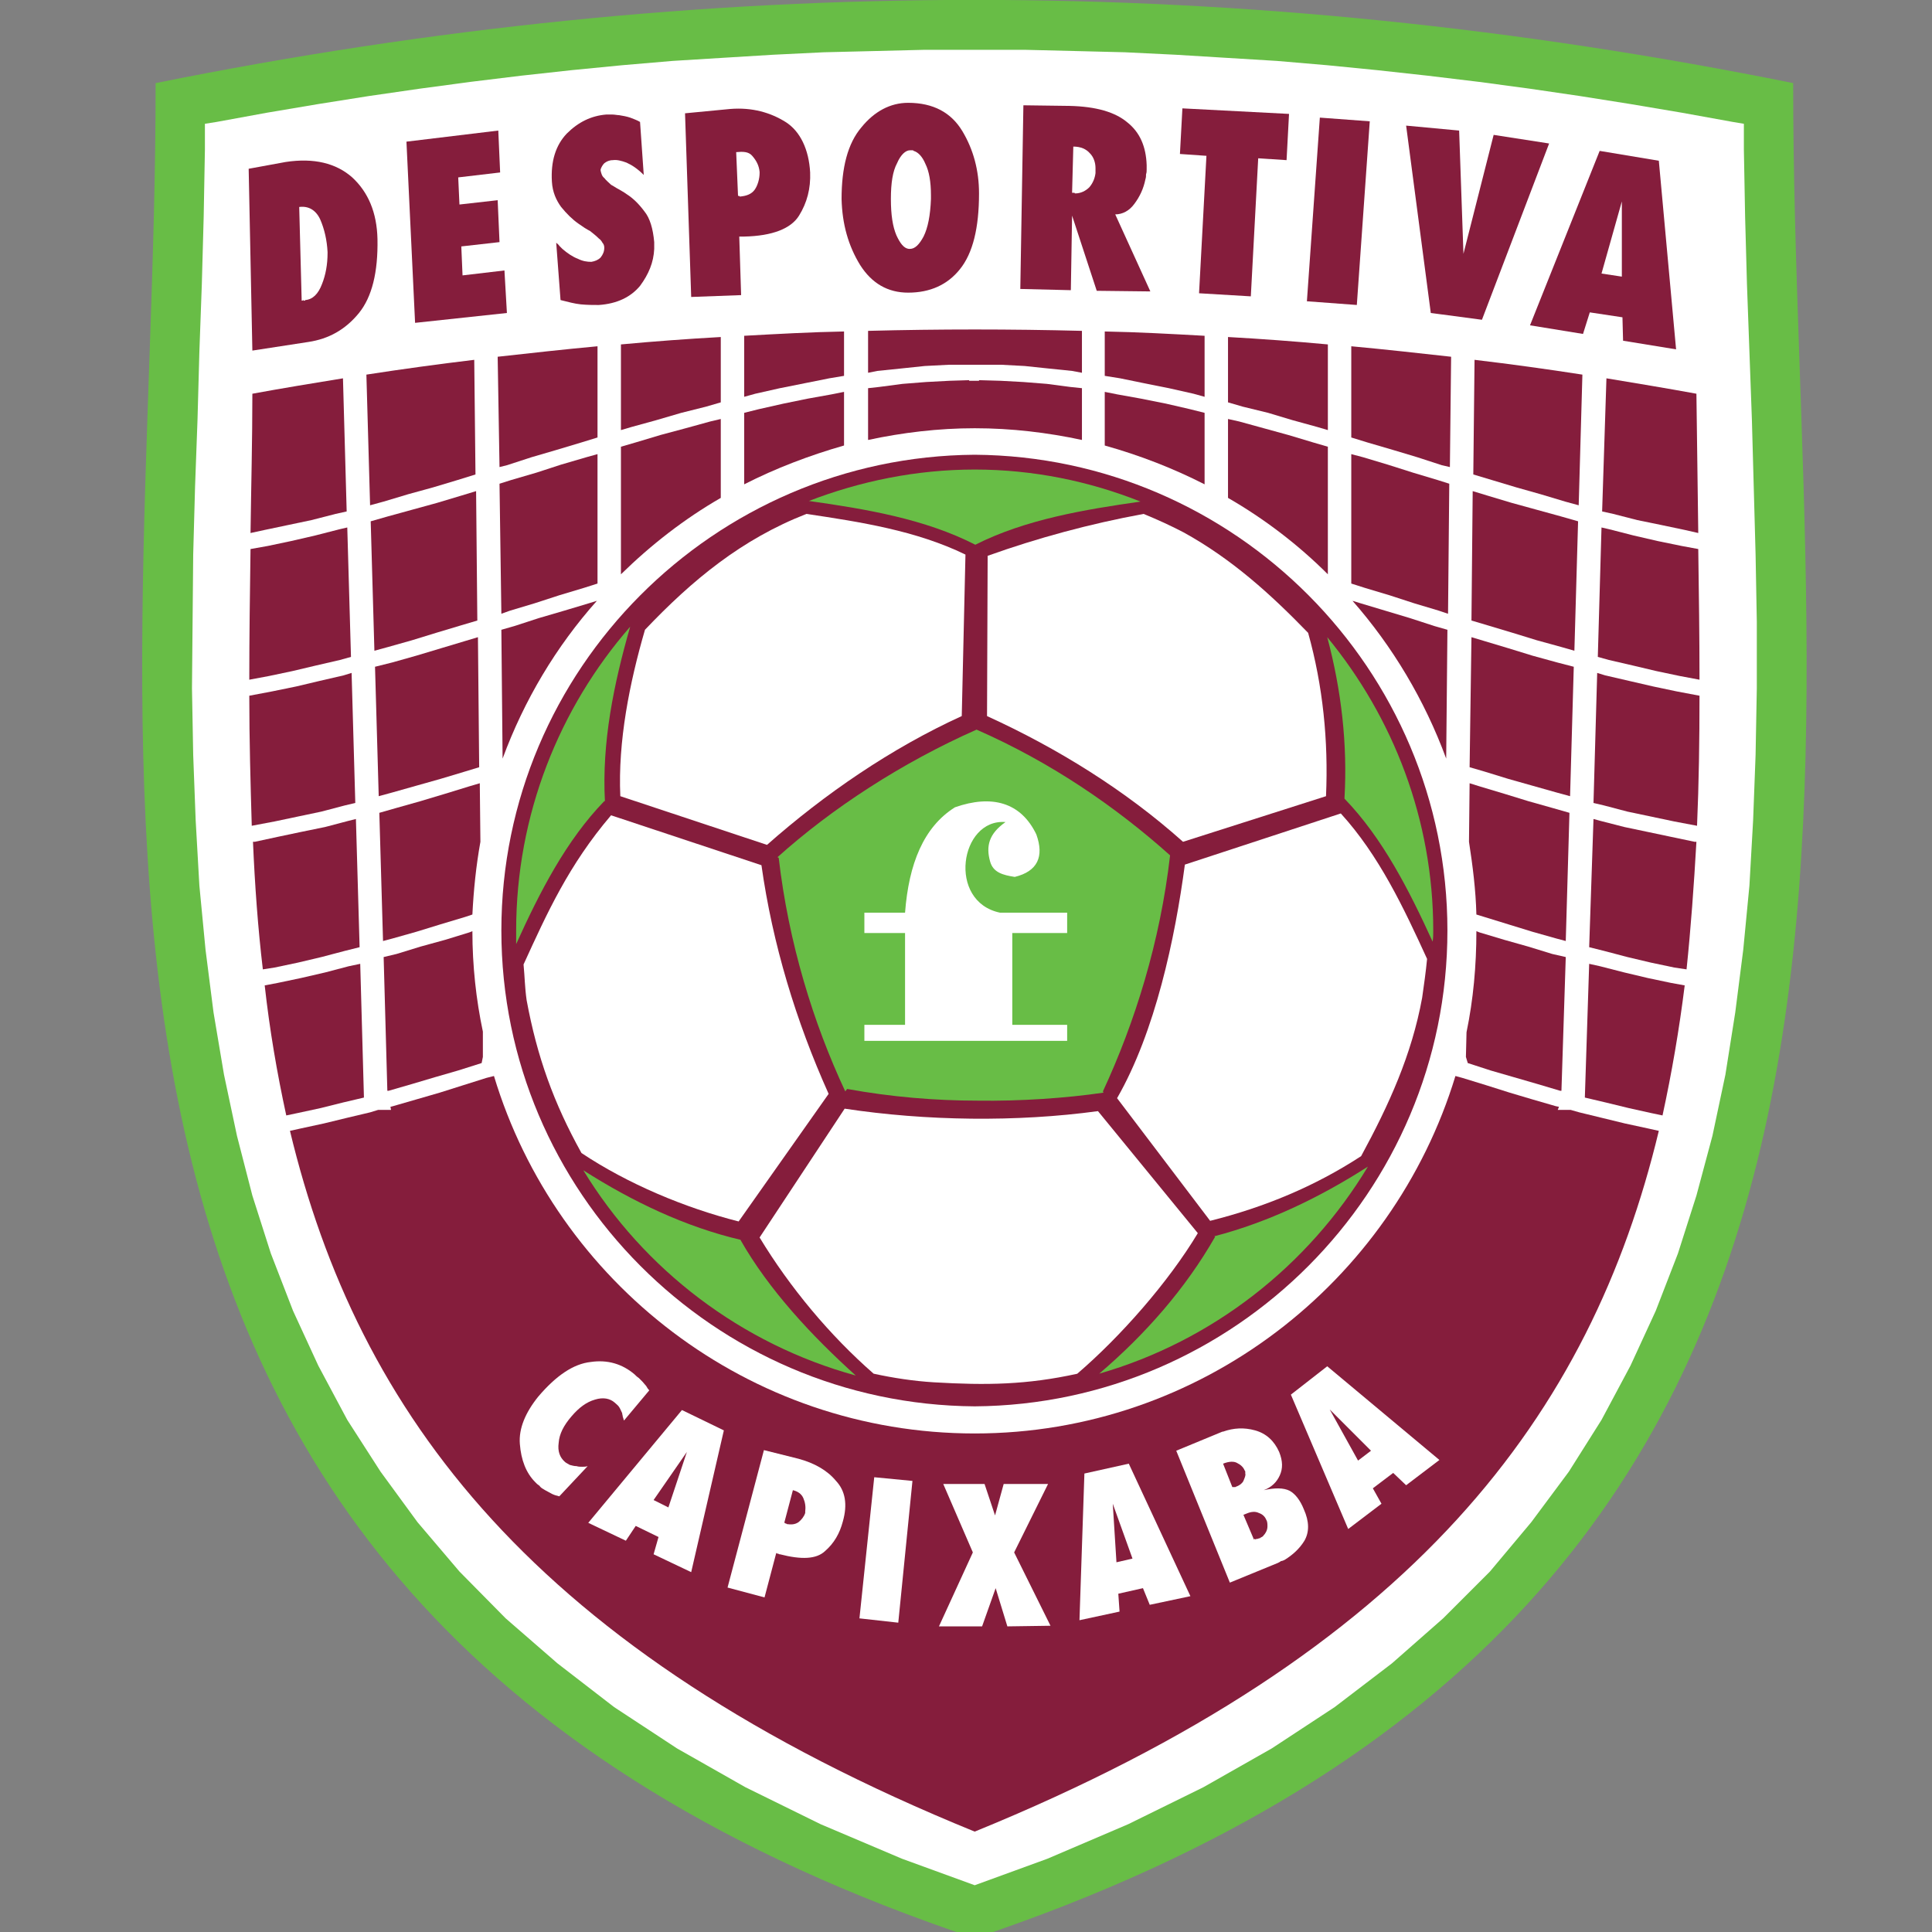 <?xml version="1.0" encoding="iso-8859-1"?>
<!-- Generator: Adobe Illustrator 24.0.1, SVG Export Plug-In . SVG Version: 6.00 Build 0)  -->
<svg version="1.1" id="Layer_1" xmlns="http://www.w3.org/2000/svg" xmlns:xlink="http://www.w3.org/1999/xlink" x="0px" y="0px"
	 viewBox="0 0 600 600" style="enable-background:new 0 0 600 600;" xml:space="preserve">
<rect x="0" y="0" width="600" height="600" fill="#808080" stroke="none"/>
<path style="fill:#68BD46;" d="M302.704,601.937C614.885,497.429,556.698,243.436,556.888,25.808
	c-170.926-34.453-337.638-34.453-508.562,0C48.517,243.436-9.671,497.429,302.704,601.937z"/>
<polygon style="fill:#FFFFFF;" points="302.704,585.477 325.287,577.245 350.364,566.526 373.715,555.042 394.958,542.985 
	414.483,530.16 432.283,516.568 448.171,502.599 462.717,488.052 475.541,472.739 487.216,457.043 497.362,440.964 506.359,424.119 
	514.206,407.086 521.095,389.285 526.838,371.295 531.815,352.728 535.833,333.779 538.896,314.446 541.385,294.922 
	543.301,275.017 544.448,254.728 545.213,234.438 545.594,213.768 545.594,193.096 545.213,172.231 544.639,151.178 
	544.066,130.313 543.301,109.259 542.533,88.207 541.961,67.343 541.577,46.479 541.577,38.441 538.13,37.866 522.246,34.993 
	506.359,32.315 490.661,29.826 474.968,27.529 459.272,25.423 443.387,23.51 427.689,21.788 412.185,20.256 396.49,18.916 
	380.797,17.96 365.1,17.001 349.405,16.235 334.093,15.854 318.398,15.472 302.704,15.472 287.008,15.472 271.504,15.854 
	255.808,16.235 240.111,17.001 224.419,17.96 208.915,18.916 193.219,20.256 177.523,21.788 161.829,23.51 146.133,25.423 
	130.436,27.529 114.552,29.826 98.855,32.315 82.969,34.993 67.274,37.866 63.637,38.441 63.637,46.479 63.255,67.343 
	62.681,88.207 61.917,109.259 61.341,130.313 60.577,151.178 60,172.231 59.809,193.096 59.619,213.768 60,234.438 60.766,254.728 
	61.917,275.017 63.828,294.922 66.316,314.446 69.571,333.779 73.59,352.728 78.375,371.295 84.118,389.285 91.008,407.086 
	98.855,424.119 107.851,440.964 118.189,457.043 129.671,472.739 142.688,488.052 157.045,502.599 173.121,516.568 190.73,530.16 
	210.254,542.985 231.501,555.042 254.853,566.526 280.118,577.245 "/>
<path style="fill:#851D3C;" d="M497.554,158.833l1.34-41.343c9.188,1.531,18.564,3.062,27.944,4.785
	c0.193,14.547,0.382,28.902,0.573,43.257l-4.21-0.957l-7.272-1.531l-7.466-1.532L501,159.599L497.554,158.833z"/>
<path style="fill:#851D3C;" d="M496.215,204.006l1.147-40.196l2.487,0.576l7.465,1.913l7.466,1.722l7.466,1.532l5.165,0.956
	c0.193,13.781,0.385,27.18,0.385,40.579l-6.128-1.148l-7.27-1.532l-7.274-1.721l-7.463-1.724L496.215,204.006z"/>
<path style="fill:#851D3C;" d="M494.873,249.369l1.148-40.388l2.489,0.765l7.465,1.724l7.464,1.723l7.273,1.529l7.083,1.34
	c0,13.784-0.192,27.181-0.765,40.388l-7.083-1.339l-7.274-1.532l-7.274-1.532l-7.273-1.913L494.873,249.369z"/>
<path style="fill:#851D3C;" d="M493.533,294.157l1.34-39.813l2.103,0.574l7.468,1.916l7.274,1.529l7.27,1.532l7.276,1.532h0.573
	c-0.766,13.399-1.724,26.797-3.064,39.62l-3.826-0.573l-7.274-1.533l-7.274-1.721l-7.273-1.915L493.533,294.157z"/>
<path style="fill:#851D3C;" d="M492.194,340.861v-0.193l1.339-41.342l3.443,0.766l7.468,1.913l7.274,1.724l7.27,1.531l4.212,0.765
	c-1.721,13.782-4.019,27.18-6.891,40.387l-3.637-0.766l-6.89-1.53l-7.081-1.723L492.194,340.861z"/>
<path style="fill:#851D3C;" d="M457.548,147.349l0.384-35.601c11.294,1.339,22.394,2.872,33.495,4.594l-1.148,40.578l-4.209-1.149
	l-7.656-2.296l-7.467-2.106l-7.656-2.297L457.548,147.349z"/>
<polygon style="fill:#851D3C;" points="456.974,192.712 457.358,152.518 461.762,153.858 469.417,156.154 477.073,158.26 
	484.729,160.365 490.088,161.896 488.94,202.09 484.921,200.943 477.263,198.837 469.799,196.54 462.143,194.243 "/>
<polygon style="fill:#851D3C;" points="456.4,238.268 456.974,197.88 460.805,199.029 468.46,201.325 475.923,203.624 
	483.581,205.729 488.749,207.068 487.6,247.263 483.391,246.114 475.923,244.008 468.46,241.903 460.997,239.606 "/>
<path style="fill:#851D3C;" d="M456.208,261.427l0.192-18.184l3.064,0.957l7.655,2.296l7.464,2.298l7.466,2.104l5.359,1.531
	l-1.148,39.812l-2.871-0.765l-7.467-2.106l-7.463-2.295l-7.463-2.3l-2.49-0.763C458.313,276.356,457.358,268.891,456.208,261.427z"
	/>
<path style="fill:#851D3C;" d="M455.827,330.14l-0.574-1.911l0.189-7.656c2.106-10.147,3.064-20.673,3.064-31.391l0.958,0.382
	l7.655,2.296l7.464,2.105l7.466,2.295l4.211,0.96l-1.34,41.534h-0.384l-7.083-2.106l-7.27-2.105l-7.275-2.104L455.827,330.14z"/>
<path style="fill:#851D3C;" d="M419.651,135.865v-28.328c10.337,0.958,20.673,2.106,31.006,3.254l-0.381,34.261l-2.489-0.574
	l-7.657-2.488l-7.654-2.295l-7.849-2.298L419.651,135.865z"/>
<polygon style="fill:#851D3C;" points="419.651,181.228 419.651,141.033 423.287,141.99 430.943,144.285 438.791,146.776 
	446.448,149.071 450.084,150.221 449.702,190.607 446.832,189.649 439.174,187.353 431.517,184.864 423.861,182.567 "/>
<path style="fill:#851D3C;" d="M420.035,186.586l2.486,0.766l7.658,2.297l7.657,2.296l7.658,2.489l4.017,1.15l-0.384,40.003
	C442.429,217.403,432.475,200.751,420.035,186.586z"/>
<path style="fill:#851D3C;" d="M381.37,124.956v-20.291c10.335,0.577,20.671,1.342,31.01,2.299v26.605l-3.257-0.958l-7.655-2.106
	l-7.656-2.297l-7.849-1.914L381.37,124.956z"/>
<path style="fill:#851D3C;" d="M381.37,154.624v-24.502l3.447,0.768l7.655,2.105l7.656,2.106l7.655,2.296l4.596,1.339v39.622
	C403.191,169.17,392.663,161.131,381.37,154.624z"/>
<path style="fill:#851D3C;" d="M343.089,116.725v-13.781c10.335,0.192,20.672,0.765,31.007,1.339v18.95l-3.443-0.956l-7.657-1.724
	l-7.656-1.531l-7.465-1.531L343.089,116.725z"/>
<path style="fill:#851D3C;" d="M343.089,138.355v-16.653l3.829,0.764l7.465,1.342l7.655,1.529l7.466,1.723l4.592,1.149v22.203
	C364.334,145.436,354,141.415,343.089,138.355z"/>
<path style="fill:#851D3C;" d="M231.117,123.232v-18.95c10.337-0.574,20.672-1.147,31.007-1.339v13.781l-4.592,0.766l-7.655,1.531
	l-7.658,1.531l-7.656,1.724L231.117,123.232z"/>
<path style="fill:#851D3C;" d="M231.117,150.412v-22.203l4.595-1.149l7.655-1.723l7.464-1.529l7.466-1.342l3.826-0.764v16.653
	C251.405,141.415,240.878,145.436,231.117,150.412z"/>
<path style="fill:#851D3C;" d="M192.837,133.569v-26.605c10.334-0.958,20.671-1.722,31.008-2.299v20.291l-4.595,1.339l-7.657,1.914
	l-7.848,2.297l-7.656,2.106L192.837,133.569z"/>
<path style="fill:#851D3C;" d="M192.837,178.357v-39.622l4.592-1.339l7.657-2.296l7.848-2.106l7.655-2.105l3.256-0.768v24.502
	C212.553,161.131,202.213,169.17,192.837,178.357z"/>
<path style="fill:#851D3C;" d="M155.129,145.052l-0.574-34.261c10.336-1.148,20.673-2.297,31.008-3.254v28.328l-4.977,1.532
	l-7.654,2.298l-7.85,2.295l-7.655,2.488L155.129,145.052z"/>
<polygon style="fill:#851D3C;" points="155.703,190.607 155.129,150.221 158.765,149.071 166.614,146.776 174.269,144.285 
	182.117,141.99 185.562,141.033 185.562,181.228 181.353,182.567 173.696,184.864 166.04,187.353 158.384,189.649 "/>
<path style="fill:#851D3C;" d="M156.086,235.587l-0.383-40.003l4.021-1.15l7.655-2.489l7.849-2.296l7.656-2.297l2.487-0.766
	C172.738,200.751,162.784,217.403,156.086,235.587z"/>
<path style="fill:#851D3C;" d="M114.934,156.92l-1.148-40.578c11.101-1.722,22.393-3.255,33.495-4.594l0.384,35.601l-5.549,1.723
	l-7.656,2.297l-7.657,2.106l-7.658,2.296L114.934,156.92z"/>
<polygon style="fill:#851D3C;" points="116.273,202.09 115.125,161.896 120.483,160.365 128.142,158.26 135.797,156.154 
	143.455,153.858 147.856,152.518 148.238,192.712 143.07,194.243 135.414,196.54 127.95,198.837 120.483,200.943 "/>
<polygon style="fill:#851D3C;" points="117.614,247.263 116.465,207.068 121.826,205.729 129.291,203.624 136.946,201.325 
	144.601,199.029 148.43,197.88 148.813,238.268 144.41,239.606 136.753,241.903 129.291,244.008 121.826,246.114 "/>
<path style="fill:#851D3C;" d="M118.954,292.242l-1.149-39.812l5.36-1.531l7.464-2.104l7.655-2.298l7.466-2.296l3.253-0.957
	l0.192,18.184c-1.34,7.464-2.106,14.929-2.49,22.586l-2.296,0.763l-7.658,2.3l-7.462,2.295l-7.464,2.106L118.954,292.242z"/>
<path style="fill:#851D3C;" d="M120.293,338.754l-1.149-41.534l4.021-0.96l7.464-2.295l7.655-2.105l7.466-2.296l0.955-0.382
	c0,10.718,1.15,21.244,3.256,31.198v7.85l-0.383,1.911l-7.275,2.3l-7.272,2.104l-7.081,2.105l-7.275,2.106H120.293z"/>
<path style="fill:#851D3C;" d="M77.802,165.533c0.19-14.355,0.573-28.71,0.573-43.257c9.38-1.724,18.759-3.254,28.137-4.785
	l1.15,41.343l-3.445,0.766l-7.466,1.915l-7.271,1.532l-7.274,1.531L77.802,165.533z"/>
<path style="fill:#851D3C;" d="M77.42,211.088c0-13.4,0.19-26.798,0.382-40.579l5.359-0.956l7.272-1.532l7.466-1.722l7.463-1.913
	l2.487-0.576l1.15,40.196l-3.445,0.957l-7.466,1.724l-7.272,1.721l-7.273,1.532L77.42,211.088z"/>
<path style="fill:#851D3C;" d="M78.186,256.45c-0.384-13.207-0.766-26.604-0.766-40.388l7.082-1.34l7.463-1.529l7.275-1.723
	l7.462-1.724l2.49-0.765l1.148,40.388l-3.254,0.765l-7.273,1.913l-7.275,1.532l-7.271,1.532L78.186,256.45z"/>
<path style="fill:#851D3C;" d="M81.629,301.047c-1.53-12.823-2.488-26.221-3.063-39.62h0.574l7.082-1.532l7.274-1.532l7.463-1.529
	l7.276-1.916l2.296-0.574l1.148,39.813l-4.593,1.149l-7.273,1.915l-7.275,1.721l-7.271,1.533L81.629,301.047z"/>
<path style="fill:#851D3C;" d="M88.903,346.411c-2.874-13.207-5.168-26.605-6.698-40.387l4.018-0.765l7.274-1.531l7.463-1.724
	l7.276-1.913l3.635-0.766l1.149,41.342v0.193l-6.508,1.531l-6.891,1.723l-7.082,1.53L88.903,346.411z"/>
<path style="fill:#851D3C;" d="M302.704,113.28L302.704,113.28h-0.959h-7.082l-7.464,0.383l-7.273,0.765l-7.464,0.765l-2.872,0.575
	v-13.016c22.01-0.574,44.215-0.574,66.417,0v13.016l-3.061-0.575l-7.466-0.765l-7.271-0.765l-7.273-0.383h-7.275H302.704
	L302.704,113.28z"/>
<path style="fill:#851D3C;" d="M269.59,136.631v-16.079l3.445-0.382l7.272-0.956l7.273-0.574l7.275-0.384l6.125-0.19v0.19h3.063
	v-0.19l6.698,0.19l7.082,0.384l7.276,0.574l7.271,0.956l3.637,0.382v16.079c-10.72-2.297-21.821-3.637-33.302-3.637
	C291.411,132.994,280.307,134.334,269.59,136.631z"/>
<path style="fill:#851D3C;" d="M302.704,568.823C165.465,512.932,111.107,438.86,90.052,351.195l3.445-0.763l7.082-1.532
	l7.083-1.723l7.272-1.724l2.49-0.763h4.017l-0.192-0.957l0.766-0.192l7.275-2.105l7.273-2.106l7.272-2.298l7.273-2.294l2.298-0.578
	c19.331,64.125,79.048,111.017,149.297,111.017c70.051,0,129.771-46.892,149.293-111.017l2.107,0.578l7.466,2.294l7.271,2.298
	l7.082,2.106l7.274,2.105l0.96,0.192l-0.385,0.957h4.022l2.678,0.763l7.082,1.724l7.081,1.723l7.083,1.532l3.445,0.763
	C494.107,438.86,439.75,512.932,302.704,568.823z"/>
<path style="fill:#851D3C;" d="M302.704,436.753c80.772-0.571,146.806-66.607,146.806-147.762
	c0-81.158-66.034-147.192-146.806-147.767c-80.964,0.575-147.001,66.609-147.001,147.767
	C155.703,370.146,221.74,436.182,302.704,436.753z"/>
<path style="fill:#FFFFFF;" d="M365.293,450.535l14.354-5.932h0.192l0,0c3.254-1.151,6.508-1.34,9.954-0.385
	c3.444,0.958,5.932,3.257,7.463,6.698c1.15,2.872,1.15,5.17,0.192,7.274c-0.958,2.105-2.489,3.638-4.976,4.596
	c3.443-0.766,6.124-0.766,8.04,0.19c1.721,0.957,3.253,2.873,4.401,5.74c1.723,3.83,1.723,7.083,0.19,9.765
	c-1.531,2.487-3.637,4.4-6.124,5.934c-0.384,0.189-0.765,0.381-1.15,0.381c-0.19,0.191-0.574,0.384-0.955,0.576l-14.931,6.124
	L365.293,450.535z"/>
<polygon style="fill:#FFFFFF;" points="336.772,457.617 350.555,454.556 369.693,495.706 357.062,498.385 354.956,493.218 
	347.3,494.942 347.685,500.492 335.24,503.171 "/>
<polygon style="fill:#FFFFFF;" points="302.128,482.116 292.94,460.871 305.764,460.871 309.02,470.632 311.699,460.871 
	325.479,460.871 314.952,482.116 326.244,504.894 312.847,505.087 309.209,493.218 304.998,505.087 291.6,505.087 "/>
<polygon style="fill:#FFFFFF;" points="271.504,458.767 283.371,459.914 278.967,503.938 266.909,502.599 "/>
<path style="fill:#FFFFFF;" d="M237.244,450.346l10.717,2.679c4.976,1.34,8.997,3.634,11.677,6.89
	c2.871,3.063,3.635,7.275,2.105,12.632c-0.96,3.636-2.679,6.698-5.551,9.19c-2.681,2.486-7.275,2.679-13.974,0.957h-0.189
	c-0.193,0-0.193-0.193-0.385-0.193h-0.189c-0.191,0-0.191-0.192-0.385-0.192l-3.637,13.781l-11.483-3.063L237.244,450.346z"/>
<polygon style="fill:#FFFFFF;" points="211.785,437.902 224.8,444.218 214.657,488.244 202.98,482.694 204.511,477.332 
	197.429,473.887 194.369,478.482 182.691,472.929 "/>
<path style="fill:#FFFFFF;" d="M173.696,464.7c-0.765-0.192-1.532-0.382-2.298-0.766c-0.766-0.384-1.338-0.766-2.105-1.147
	c-0.381-0.193-0.574-0.385-0.96-0.577c-0.188-0.189-0.571-0.381-0.762-0.763c-0.193-0.191-0.577-0.383-0.766-0.575
	c-0.192-0.193-0.384-0.382-0.577-0.576c-2.868-2.868-4.4-6.888-4.784-11.865c-0.382-4.785,1.724-9.762,5.743-14.74
	c5.55-6.507,10.912-10.141,16.27-10.717c5.168-0.765,9.762,0.576,13.59,3.829c0.381,0.381,0.766,0.766,1.34,1.146
	c0.381,0.384,0.765,0.767,1.147,1.151c0.384,0.383,0.766,0.956,1.149,1.34c0.189,0.382,0.574,0.955,0.957,1.338l-7.849,9.378
	c-0.189-0.381-0.189-0.762-0.382-1.146c0-0.385-0.19-0.766-0.19-1.148c-0.382-0.766-0.574-1.34-0.96-1.915
	c-0.381-0.576-0.955-0.955-1.339-1.34c-1.529-1.339-3.635-1.721-6.123-0.955c-2.681,0.763-4.979,2.487-7.275,5.166
	c-2.487,2.873-3.827,5.551-4.019,8.229c-0.382,2.682,0.383,4.595,1.913,5.935c0.385,0.385,0.958,0.576,1.532,0.958
	c0.766,0.19,1.34,0.382,2.106,0.382c0.574,0.192,1.149,0.192,1.724,0.192c0.574,0,1.147,0,1.721-0.192L173.696,464.7z"/>
<polygon style="fill:#851D3C;" points="409.889,36.526 425.393,37.675 421.374,94.714 405.87,93.564 "/>
<polygon style="fill:#851D3C;" points="374.67,48.392 366.439,47.819 367.206,33.654 400.319,35.376 399.554,49.734 390.748,49.159 
	388.454,92.033 372.376,91.076 "/>
<path style="fill:#851D3C;" d="M317.823,32.699l14.357,0.189c8.228,0.192,14.165,1.916,17.989,5.169
	c3.831,3.064,5.743,7.464,5.938,13.208v1.339c0,0.574,0,0.955-0.195,1.531c0,0.575,0,0.958-0.19,1.53
	c-0.574,2.872-1.721,5.361-3.445,7.658c-1.531,2.105-3.636,3.253-5.931,3.253l10.907,23.926l-16.65-0.192l-7.657-23.352
	l-0.384,23.16l-15.696-0.382L317.823,32.699z"/>
<path style="fill:#851D3C;" d="M261.358,61.791c0-9.762,1.915-17.227,6.128-22.204c4.018-4.977,8.994-7.656,14.545-7.656
	c7.847,0,13.398,3.061,16.843,8.805c3.445,5.741,5.169,12.25,5.169,19.33c0,10.72-1.915,18.567-5.935,23.543
	c-3.825,4.787-9.188,7.274-16.077,7.274c-6.317,0-11.293-2.871-14.931-8.612C263.464,76.338,261.551,69.639,261.358,61.791z"/>
<path style="fill:#851D3C;" d="M212.742,35.186l13.974-1.341c6.891-0.574,12.632,1.148,17.225,4.022
	c4.595,2.871,7.274,8.612,7.656,15.692c0.192,4.978-0.955,9.381-3.445,13.4c-2.489,4.02-8.23,6.317-17.036,6.509c0,0-0.19,0-0.382,0
	c0,0-0.192,0-0.384,0c0,0-0.189,0-0.382,0c-0.192,0-0.192,0-0.384,0l0.578,18.182l-15.505,0.574L212.742,35.186z"/>
<path style="fill:#851D3C;" d="M172.738,75.381c0.383,0.385,0.766,0.575,0.958,0.958c0.381,0.382,0.573,0.574,0.958,0.957
	c1.528,1.34,3.252,2.488,4.784,3.061c1.531,0.768,2.871,0.96,4.212,0.96c1.148-0.192,2.104-0.576,2.871-1.34
	c0.765-0.958,1.146-1.915,1.146-3.063c0-0.574-0.191-1.147-0.573-1.532c-0.191-0.382-0.573-0.956-1.149-1.34
	c-0.763-0.765-1.721-1.532-2.68-2.295c-1.147-0.576-2.295-1.341-3.636-2.299c-1.914-1.339-3.635-3.061-5.359-5.166
	c-1.531-2.105-2.678-4.596-2.872-7.848c-0.381-6.317,1.15-11.294,4.596-14.929c3.635-3.637,7.656-5.553,12.248-5.935
	c0.574,0,1.34,0,1.914,0c0.766,0,1.531,0.192,2.105,0.192c1.15,0.19,2.298,0.382,3.448,0.766c0.957,0.382,2.106,0.765,3.062,1.34
	l1.15,16.46c-1.916-1.913-3.637-3.061-5.361-3.829c-1.532-0.574-3.062-0.956-4.211-0.763c-1.147,0-1.913,0.381-2.68,0.955
	c-0.573,0.576-0.956,1.34-1.146,1.914v0.19c0,0,0,0,0,0.193c0.19,0.765,0.381,1.722,1.146,2.297
	c0.574,0.765,1.339,1.339,2.105,2.106c0.766,0.381,1.532,0.955,2.298,1.339c0.955,0.573,1.721,0.955,2.487,1.532
	c2.106,1.339,3.83,3.062,5.55,5.358c1.725,2.106,2.683,5.36,3.063,9.57c0,0.383,0,0.767,0,1.15c0,0.382,0,0.574,0,0.957
	c-0.192,4.211-1.724,7.848-4.402,11.483c-2.871,3.446-7.083,5.551-12.825,5.936c-1.721,0-3.445,0-5.551-0.193
	c-1.913-0.192-4.019-0.765-6.316-1.339L172.738,75.381z"/>
<path style="fill:#851D3C;" d="M77.227,52.413l11.485-2.106c8.804-1.339,15.694,0.382,20.67,4.785
	c4.977,4.592,7.656,10.91,7.848,19.14c0.193,10.336-1.721,17.991-5.743,22.969c-4.211,5.169-9.376,8.041-15.692,8.996l-17.421,2.68
	L77.227,52.413z"/>
<polygon style="fill:#851D3C;" points="126.226,43.992 154.748,40.547 155.322,53.559 142.304,55.092 142.688,63.514 
	154.554,62.175 155.129,75.189 143.262,76.529 143.646,85.526 156.66,83.994 157.426,97.201 128.908,100.264 "/>
<polygon style="fill:#851D3C;" points="496.788,46.862 515.164,49.923 520.522,108.495 504.06,105.814 503.869,98.54 
	493.724,97.011 491.619,103.708 475.158,101.029 "/>
<polygon style="fill:#851D3C;" points="436.686,39.013 453.148,40.547 454.487,78.825 463.867,41.886 481.092,44.564 460.23,99.306 
	444.343,97.201 "/>
<path style="fill:#FFFFFF;" d="M332.945,59.876c0.19,0,0.19,0,0.19,0c0.192,0,0.192,0,0.192,0h0.193h0.189
	c0,0.192,0.19,0.192,0.19,0.192c1.726,0,3.258-0.766,4.404-1.911c1.148-1.342,1.724-2.872,1.914-4.404c0-0.193,0-0.193,0-0.193
	s0,0,0-0.189v-1.15c0-1.723-0.576-3.445-1.723-4.592c-1.149-1.34-2.87-2.107-5.168-2.107L332.945,59.876z"/>
<path style="fill:#FFFFFF;" d="M276.673,61.791c0,4.976,0.574,8.613,1.72,11.294c1.148,2.487,2.298,4.019,3.83,4.21h0.189
	c0.193,0,0.193,0,0.193,0c1.53,0,2.87-1.339,4.211-3.827c1.338-2.68,2.104-6.509,2.298-11.676v-1.149
	c0-4.21-0.574-7.464-1.725-9.761c-0.955-2.298-2.294-3.637-3.636-4.019c-0.19-0.192-0.19-0.192-0.382-0.192
	c-0.191,0-0.382,0-0.382,0c-0.191,0-0.191,0-0.191,0s0,0-0.192,0c-1.34,0-2.873,1.339-4.02,4.019
	C277.248,53.178,276.673,56.814,276.673,61.791z"/>
<path style="fill:#FFFFFF;" d="M229.202,60.835c0,0,0,0,0.192,0h0.19c0,0.19,0.192,0.19,0.192,0.19c0.192,0,0.192,0,0.192,0
	c1.913-0.19,3.445-0.765,4.403-2.106c0.955-1.339,1.529-3.445,1.529-5.167c0,0,0,0,0-0.193V53.37
	c-0.189-1.916-0.955-3.447-2.294-4.978c-1.151-1.339-2.872-1.339-4.979-1.147L229.202,60.835z"/>
<path style="fill:#FFFFFF;" d="M93.689,93.372h0.189c0.192,0,0.192-0.19,0.384-0.19c0,0.19,0,0.19,0,0.19h0.19c0,0,0,0,0.193,0
	c0,0,0,0,0.192-0.19c2.296-0.192,4.018-1.914,5.167-4.975c1.148-2.873,1.722-6.125,1.722-9.572c0-0.19,0-0.19,0-0.19s0,0,0-0.193
	c-0.193-3.636-0.956-7.082-2.298-10.144c-1.34-2.871-3.634-4.211-6.506-3.827L93.689,93.372z"/>
<polygon style="fill:#FFFFFF;" points="503.678,85.908 503.678,62.557 497.362,84.95 "/>
<polygon style="fill:#FFFFFF;" points="400.895,433.117 412.185,424.312 447.022,453.407 436.686,461.255 432.667,457.427 
	426.35,462.209 429.029,466.996 418.696,474.842 "/>
<polygon style="fill:#851D3C;" points="425.777,450.535 412.953,437.713 421.756,453.598 "/>
<path style="fill:#851D3C;" d="M382.711,461.829h0.192h0.19c0.19,0,0.384,0,0.573,0c0.192-0.19,0.384-0.19,0.384-0.19
	c0.958-0.383,1.723-0.96,2.106-1.724c0.381-0.958,0.764-1.724,0.574-2.297c0-0.19,0-0.382,0-0.574c0,0,0-0.191-0.193-0.384
	c-0.381-0.955-1.147-1.721-2.296-2.294c-0.958-0.577-2.489-0.577-4.402,0.19L382.711,461.829z"/>
<polygon style="fill:#851D3C;" points="351.704,484.033 345.579,466.996 346.726,485.18 "/>
<path style="fill:#851D3C;" d="M243.559,472.929h0.189c0,0.192,0.193,0.192,0.193,0.192s0,0,0.192,0c0,0,0,0,0.192,0.192
	c1.339,0.189,2.487,0.189,3.636-0.574c0.956-0.767,1.722-1.723,2.105-2.87v-0.193v-0.19c0.192-1.532,0-2.872-0.574-4.211
	c-0.574-1.34-1.719-2.107-3.253-2.487L243.559,472.929z"/>
<path style="fill:#851D3C;" d="M389.409,478.098c0,0,0.192,0,0.192-0.192c0.192,0,0.192,0,0.192,0.192
	c0.382-0.192,0.574-0.192,0.766-0.192c0.381-0.193,0.574-0.193,0.766-0.193c0,0,0-0.189,0.189-0.189l0,0
	c0.384-0.192,0.766-0.382,0.958-0.766c0.191-0.192,0.381-0.385,0.573-0.765c0.385-0.575,0.573-1.34,0.573-1.914
	c0-0.766,0-1.532-0.381-2.107c-0.383-0.957-1.147-1.721-2.297-2.104c-1.147-0.576-2.486-0.384-3.826,0.192l-0.958,0.382
	L389.409,478.098z"/>
<polygon style="fill:#851D3C;" points="207.574,468.145 213.317,450.916 202.98,465.85 "/>
<g>
	<path style="fill:#68BD46;" d="M341.367,426.609c35.219-10.144,64.886-33.497,83.453-64.313
		c-14.931,9.572-30.816,17.227-47.66,21.631l0.191,0.192C368.164,400.194,355.722,414.358,341.367,426.609L341.367,426.609z
		 M444.915,292.435c0.193-1.149,0.193-2.297,0.193-3.444c0-34.455-12.441-66.227-32.923-91.11
		c4.403,16.462,6.317,33.305,5.359,49.957v0.193C429.413,260.279,437.644,276.548,444.915,292.435L444.915,292.435z
		 M354.189,155.771c-15.884-6.316-33.302-9.952-51.484-9.952c-18.186,0-35.604,3.637-51.489,9.761
		c17.61,2.489,35.985,5.552,51.678,13.591C318.398,161.321,336.772,158.26,354.189,155.771L354.189,155.771z M195.708,194.628
		c-22.012,25.265-35.411,58.377-35.411,94.363c0,1.34,0,2.678,0,4.21c7.275-16.079,15.505-32.158,27.371-44.406h0.193
		C186.902,230.609,190.539,212.618,195.708,194.628L195.708,194.628z M181.159,363.447c18.76,30.815,49.002,53.974,84.603,63.736
		c-13.59-12.248-26.99-26.605-35.794-42.108h0.193C212.934,381.057,196.474,373.208,181.159,363.447L181.159,363.447z
		 M342.707,339.329l-0.192-0.382c9.954-21.438,17.8-46.511,20.863-73.309c-16.651-14.928-36.94-28.903-60.099-39.046
		c-23.352,10.335-44.981,24.5-61.824,39.62l0.381,0.192c3.064,26.412,10.72,51.297,20.673,72.542l0.573-0.765
		c13.592,2.486,27.371,3.637,40.578,3.637C316.676,342.008,331.029,341.051,342.707,339.329z"/>
</g>
<path style="fill:#FFFFFF;" d="M281.073,283.438c1.15-15.12,5.743-26.604,15.503-32.729c11.486-4.02,20.481-1.534,25.265,8.421
	c2.49,6.889,0.385,11.484-6.698,13.205c-3.637-0.573-6.7-1.339-7.655-4.785c-1.339-4.783-0.384-8.61,4.784-12.25
	c-14.165-1.146-18.182,24.692-1.723,28.138h20.865v6.317h-17.036v28.52h17.036v4.976h-62.974v-4.976h12.632v-28.52h-12.632v-6.317
	H281.073z"/>
<path style="fill:#FFFFFF;" d="M367.588,165.341c14.929,8.232,26.989,19.141,38.665,31.199c4.594,16.46,6.315,33.497,5.552,50.723
	l-44.407,14.165c-17.993-16.078-39.047-29.095-60.867-39.047l0.192-49.766c15.505-5.549,31.773-9.952,48.425-13.015
	C359.358,161.321,363.569,163.236,367.588,165.341z"/>
<path style="fill:#FFFFFF;" d="M200.301,195.584c-4.786,16.459-8.422,34.643-7.656,51.678l45.554,15.121
	c17.993-15.887,38.663-30.052,60.483-40.004l1.15-50.148c-15.314-7.465-32.732-10.144-49.382-12.632
	C230.351,167.448,215.038,180.081,200.301,195.584z"/>
<path style="fill:#FFFFFF;" d="M163.55,310.619c3.256,17.61,8.422,31.962,17.035,47.467c14.358,9.571,32.157,17.035,48.809,21.247
	l27.946-39.622c-10.147-22.585-17.417-46.51-20.864-71.01l-46.704-15.503c-13.206,15.503-19.905,30.431-27.178,46.321
	C162.976,303.538,162.976,306.599,163.55,310.619z"/>
<path style="fill:#FFFFFF;" d="M290.069,429.292c16.27,0.955,28.775,0.784,44.472-2.661c13.398-11.486,28.264-28.347,37.45-43.661
	l-31.008-37.899c-25.265,3.446-53.402,3.063-78.666-0.765L235.9,384.308c9.379,15.505,21.82,30.434,35.411,42.301
	C277.437,427.948,283.753,428.907,290.069,429.292z"/>
<path style="fill:#FFFFFF;" d="M441.663,309.853c-3.253,17.802-10.334,33.305-18.95,49.192
	c-14.356,9.378-30.05,15.884-46.893,20.094l-28.902-38.088c11.868-20.672,17.992-49.574,21.054-72.542l48.426-15.887
	c11.866,13.016,19.523,29.287,26.795,45.172C442.81,301.813,442.235,305.834,441.663,309.853z"/>
</svg>
